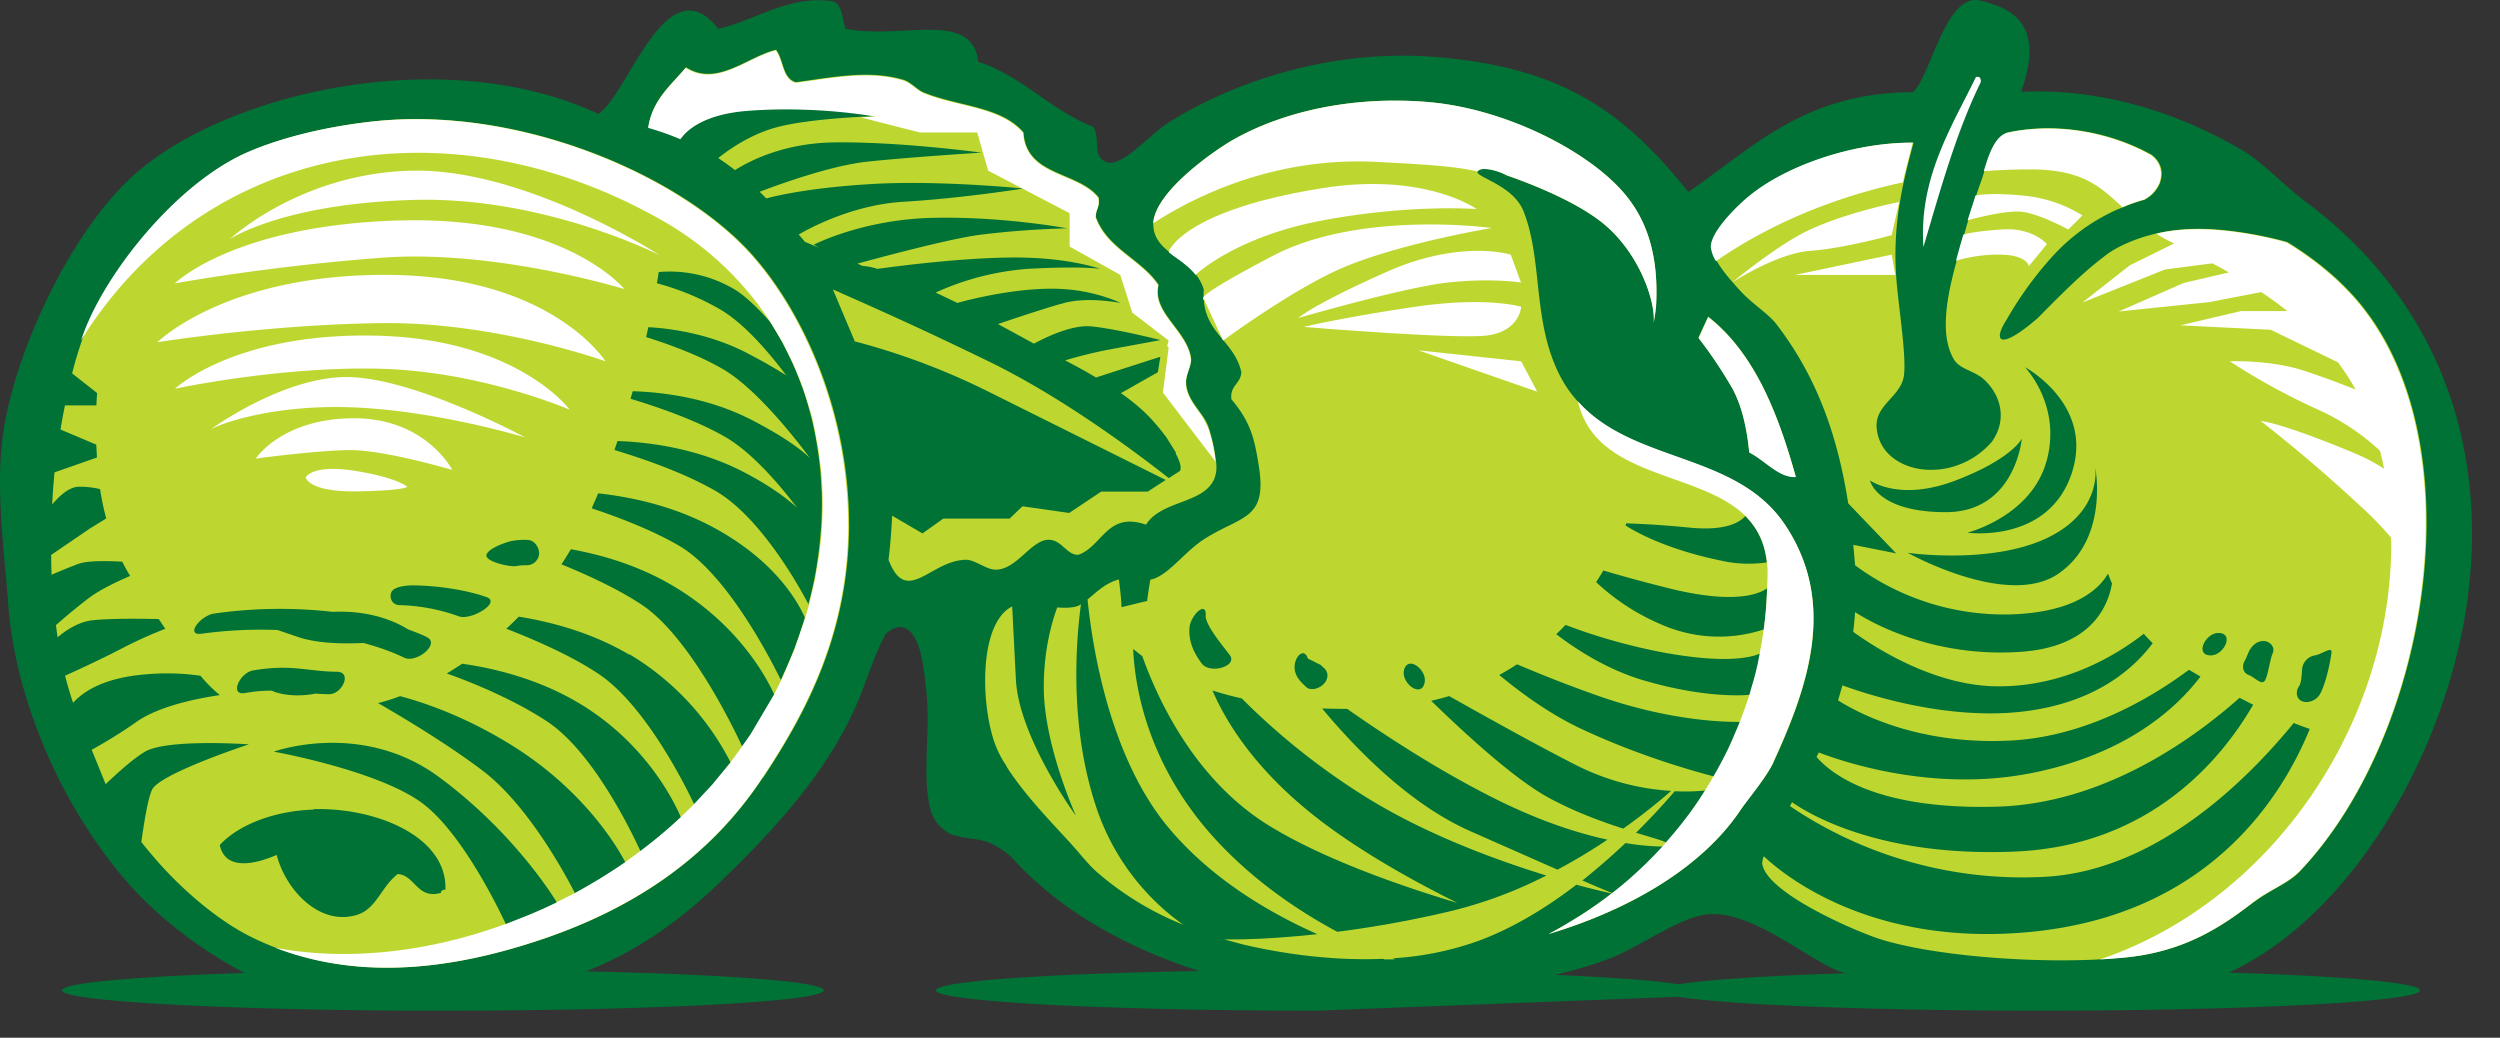<svg viewBox="0 0 53 22" xmlns="http://www.w3.org/2000/svg" xml:space="preserve" fill-rule="evenodd" clip-rule="evenodd"
  stroke-linejoin="round" stroke-miterlimit="2">
  <rect x="0" y="0" width="53" height="22" fill="#333333" stroke="none"/>
  <path
    d="m13.283 2.943-.044-.227 1.03-1.69 2.806-.33 2.978.606 2.5 1.704 1.027.898c1.627-1.447 3.713-2.35 6.054-2.35 2.725 0 4.577 1.403 6.385 3.114 1.613-1.204 4-2.538 6.194-2.538 5.27 0 9.806 4.407 9.806 9.504 0 5.097-3.816 9.429-9.561 9.236-2.4-.08-4.595-.858-6.273-2.273a10.18 10.18 0 0 1-6.56 2.37c-5.305 0-9.302-3.354-9.624-8.352l-1.308.075c-.764 4.595-5.806 8.07-9.555 8.07-5.13 0-8.934-4.09-8.934-9.26s3-9.37 9.294-9.37a9.187 9.187 0 0 1 3.786.812l-.001.001Z"
    fill="#bed730" />
  <path
    d="M52.382 12.021c.24-3.572-1.345-6.14-3.495-7.74-.493-.368-.9-.834-1.378-1.113-1.234-.717-2.86-1.308-4.664-1.22.55-1.513-.283-1.783-.85-1.933-.743-.197-1.055 1.58-1.437 1.938-2.332.018-3.366 1.164-4.766 2.115-1.337-1.662-2.633-2.652-5.405-2.863-2.262-.17-4.353.578-5.672 1.433-.32.202-.955.943-1.272.793-.303-.14-.1-.476-.268-.743-.913-.356-1.48-1.063-2.437-1.378-.124-1.116-1.65-.46-2.81-.7-.076-.205-.064-.5-.264-.582-.946-.14-1.642.406-2.438.582-1.1-1.4-1.915 1.424-2.544 1.803-3.2-1.492-7.733-.5-9.754 1.22-1.27 1.073-2.45 3.422-2.81 5.25-.244 1.246-.05 2.536.056 3.922.07.937.305 1.877.655 2.764.225.587.504 1.15.82 1.677l.026.044c.25.414.528.811.832 1.187.672.83 1.63 1.606 2.68 2.15-2.32.076-3.872.21-3.872.37 0 .214 3.005.393 6.915.426l.317.003h.843c4.46 0 8.074-.194 8.074-.43 0-.185-2.082-.338-5.034-.403l.36-.155c1.03-.473 1.824-1.104 2.544-1.803 1.098-1.067 2.17-2.23 2.808-3.658.217-.487.358-1.022.637-1.54.49-.423.706.194.773.564.062.36.117.826.114 1.24-.002.555-.058 1.14 0 1.59.05.364.098.628.48.85.517.176.717 0 1.284.475.978 1.102 2.385 1.913 3.992 2.43-3.237.056-5.578.217-5.578.41 0 .235 3.612.43 8.072.43l7.657-.294c1.07.17 4.095.294 7.66.294 4.46 0 8.072-.194 8.072-.43 0-.162-1.633-.303-4.053-.376 2.802-1.293 4.902-5.188 5.13-8.61v.011Zm-16.8 8.847c-.496-.082-1.42-.15-2.623-.2.38-.09.702-.18 1.1-.323.63-.22 1.513-.887 2.115-.958.967-.114 2.162.98 2.862 1.22.026.005.058.017.082.026-1.65.053-2.917.135-3.537.235h.001Zm-19.416-4.374c-1.12 1.692-2.784 2.852-5.07 3.546-1.768.54-3.566.696-5.247.052a5.556 5.556 0 0 1-.525-.229c-.69-.34-1.475-1-2.068-1.698-.09-.105-.176-.208-.26-.314.06-.426.14-.925.227-1.107.152-.34 2.053-.964 2.053-.964s-1.745-.123-2.21.16c-.256.155-.582.452-.826.684l-.296-.728c.3-.167.646-.376.963-.602.464-.32 1.25-.485 1.754-.558a2.925 2.925 0 0 1-.41-.41 4.974 4.974 0 0 0-1.155-.03c-.875.068-1.32.353-1.547.603a8.044 8.044 0 0 1-.169-.574c.33-.15.8-.367 1.25-.602.284-.146.576-.277.875-.393-.046-.065-.093-.136-.14-.206-.458-.01-1.036-.012-1.386.024-.285.026-.55.187-.758.363l-.035-.258c.23-.204.469-.4.714-.587.232-.17.57-.332.86-.456-.06-.096-.118-.2-.168-.302-.356-.02-.743-.024-.943.05-.168.065-.373.147-.555.226a9.808 9.808 0 0 1-.009-.42l.814-.555.353-.218a5.505 5.505 0 0 1-.13-.622 1.838 1.838 0 0 0-.473-.05c-.2.018-.4.203-.543.376.012-.227.029-.454.05-.681l.9-.315-.015-.273-.758-.32c.028-.171.059-.341.094-.511h.667a5.75 5.75 0 0 1 .015-.262l-.53-.417c.059-.236.129-.469.209-.699l.044-.13c.487-1.34 2.006-3.225 3.495-3.868.702-.303 1.618-.526 2.547-.635 3.2-.387 6.697 1.172 8.162 2.86 1.084 1.242 2.015 3.345 2.015 5.67 0 2.26-.878 3.956-1.827 5.378l-.008.002Zm31.618 2.626c-.693.538-1.454 1.034-2.65 1.17l-.605.048c-1.554.084-3.56-.086-4.644-.42-.505-.155-2.455-.987-2.526-1.615a.423.423 0 0 1 .035-.15c.356.338 2.22 1.933 5.646 1.604 3.783-.36 5.337-2.858 5.927-4.303a6.072 6.072 0 0 1-.34-.127c-.96 1.178-2.875 3.105-5.222 3.258a8.801 8.801 0 0 1-5.458-1.496c.015-.026.03-.053.044-.082.382.265 1.89 1.167 4.723 1.046 2.906-.12 4.412-2.003 5.053-3.113l-.288-.147c-.96.854-2.86 2.243-5.138 2.308-2.573.074-3.53-.705-3.83-1.054.018-.032.033-.065.047-.094.556.21 2.486.863 4.59.42 1.968-.41 3.002-1.372 3.502-2.03-.076-.047-.16-.094-.244-.144-.763.57-2.142 1.404-3.74 1.498-1.98.112-3.272-.578-3.7-.85.033-.105.064-.21.092-.317.526.19 2.173.734 3.78.56 1.548-.17 2.373-.887 2.8-1.454a3.59 3.59 0 0 1-.19-.2c-.626.488-1.716 1.123-3.1 1.114-1.365-.006-2.645-.855-3.06-1.155.018-.144.03-.282.04-.417.367.235 1.68.97 3.52.84 1.448-.103 1.833-.916 1.927-1.448-.032-.07-.06-.144-.085-.21-.185.322-.702.83-2.09.866a5.315 5.315 0 0 1-3.272-1.042l-.038-.433.908.18-1.016-1.06c-.236-1.512-.7-2.725-1.517-3.792-.173-.23-.516-.43-.795-.74a3.474 3.474 0 0 1-.132-.15 2.834 2.834 0 0 1-.341-.452.695.695 0 0 1-.11-.302c-.003-.332.587-.905.85-1.11.752-.602 2.132-1.104 3.43-1.1-.07.264-.144.543-.21.843-.03.138-.057.278-.079.417a6.691 6.691 0 0 0-.065 1.748c.056.598.197 1.5.153 1.908-.047.462-.614.63-.582 1.114.065.996 1.6 1.27 2.438.317.33-.455.212-.98-.158-1.324-.21-.194-.505-.21-.638-.424-.322-.53-.138-1.395.056-2.094l.244-.86c.045-.15.093-.3.144-.449.003-.01.01-.024.012-.035a.148.148 0 0 1 .012-.038c.034-.11.076-.22.117-.338.02-.055.038-.117.06-.188.1-.33.23-.76.523-.82 1.048-.217 2.182.006 3.03.485l.006.006c.09.07.288.273.152.61a.713.713 0 0 1-.317.332c-.16.044-.308.094-.452.158h-.003a1.946 1.946 0 0 0-.106.042h-.003a4.124 4.124 0 0 0-1.37.98 7.6 7.6 0 0 0-.99 1.36c-.302.467-.152.67.66-.033.608-.614.973-.98 1.48-1.36.09-.067.456-.302 1.05-.435.164-.04.352-.07.555-.084.96-.074 2.047.223 2.21.27.547.34 1.03.716 1.466 1.216 2.567 2.972 1.566 9.237-1.22 12.14-.226.235-.634.387-.954.634l-.004-.003Zm-14.36-.367c-.626.48-1.34.923-2.094 1.198a6.546 6.546 0 0 1-1.804.365.228.228 0 0 1 .051.021c-.074.002-.148.002-.224.002-.012-.002-.026-.01-.04-.012-1.257.053-2.41-.173-2.985-.31l-.376-.103c.074.003.803.018 1.975-.11-1.05-.467-2.245-1.18-3.138-2.238-1.257-1.49-1.627-3.813-1.733-4.858.182-.144.37-.347.664-.423.026.196.05.408.056.587l.544-.132c.014-.14.043-.3.067-.452.01-.003.015-.003.023-.003.367-.094.69-.576 1.11-.85.793-.51 1.345-.402 1.17-1.536-.094-.596-.17-.943-.584-1.434-.036-.296.202-.326.21-.58-.065-.285-.22-.476-.376-.667-.197-.234-.394-.467-.42-.87 0-.018-.003-.033 0-.05-.006-.05-.003-.106 0-.162a.98.98 0 0 0-.162-.31c-.144-.183-.325-.303-.5-.426-.024-.02-.044-.038-.068-.056-.182-.147-.317-.3-.338-.534-.003-.027-.003-.05-.003-.08.04-.68 1.334-1.566 1.698-1.77 1.087-.614 2.57-.93 4.136-.796 1.6.138 3.292.993 4.08 1.856.525.573.813 1.348.743 2.49-.006.1-.03.232-.053.37a.672.672 0 0 0 .01-.114c0-.493-.364-1.484-1.134-2.077-.573-.44-1.47-.793-1.986-.972a1.218 1.218 0 0 0-.39-.13.644.644 0 0 0-.152 0c-.044.017-.067.032-.076.047-.06.12.764.285.98.86.4 1.028.185 2.285.737 3.413.115.235.25.435.412.608l.002.003c1.17 1.316 3.34 1.072 4.377 2.597 1.1 1.63.537 3.37-.232 5.04-.144.315-.55.79-.694 1.008-.798 1.198-2.302 2.106-4.074 2.638l.027-.015c.11-.056.214-.118.317-.177a9.806 9.806 0 0 0 .67-.428c.108-.076.214-.156.32-.238-.035-.01-.317-.07-.752-.188l.009-.002Zm-7.1-3.947a6.89 6.89 0 0 1-.62-.168c.29.674.906 1.68 2.208 2.696.913.713 2.058 1.348 2.99 1.81-1.268-.38-2.83-.932-3.965-1.62-1.6-.968-2.392-2.694-2.72-3.613-.073-.057-.14-.108-.194-.155.034.797.3 2.498 1.803 4.1.792.845 1.72 1.467 2.523 1.898.68-.086 1.48-.22 2.363-.428a9.199 9.199 0 0 0 2.07-.765c-1.08-.333-2.595-.887-3.877-1.696-1.14-.716-2-1.476-2.58-2.06l-.001.001Zm-4.986 1.438-.008-.017c-.01-.015-.01-.017-.012-.017a2.137 2.137 0 0 1-.238-.48c-.003-.01-.006-.02-.012-.033-.294-.92-.28-2.51.39-2.84l.08 1.565c.068 1.178 1.184 2.753 1.272 2.873-.053-.123-.682-1.545-.682-2.732 0-.757.16-1.345.285-1.686.12.01.244.012.365-.01a.406.406 0 0 0 .138-.056c-.12.907-.23 2.63.32 4.288a4.975 4.975 0 0 0 1.85 2.506 6.462 6.462 0 0 1-1.835-1.12c-.186-.165-.373-.41-.582-.638-.36-.393-.952-1.002-1.322-1.583l-.01-.02h.001Zm-9.53 2.89v.003a7.227 7.227 0 0 1-.268.126l-.405.173a10.12 10.12 0 0 1-.408.159l-.003-.003c-.203-.435-.984-2.012-1.816-2.597-.966-.678-3.104-1.06-3.104-1.06s1.868-.68 3.522.552c1.62 1.205 2.446 2.594 2.482 2.647Zm-5.163-1.97c-.758.022-1.55.283-1.986.75.116.553.756.408 1.206.21.2.763.93 1.526 1.722 1.265.4-.135.5-.598.847-.86.378.035.404.54.912.4.006-.044.035-.068.098-.068.035-1.15-1.513-1.746-2.8-1.707l.001.01Zm6.617 1.122a11.82 11.82 0 0 1-1.07.655c-.203-.4-.987-1.85-1.933-2.582-.694-.532-1.636-1.104-2.245-1.454.159-.039.315-.088.468-.147.596.16 1.398.453 2.288.993 1.577.955 2.306 2.18 2.49 2.535h.002Zm22.003-.34a8.304 8.304 0 0 1-1.075.993 24.473 24.473 0 0 1-.643-.273c.315-.252.619-.516.913-.793.36.06.635.073.805.073Zm-4.117-.335 1.87.826c.387-.205.742-.422 1.06-.636-.597-.13-1.366-.37-2.278-.816-1.212-.594-2.396-1.365-3.24-1.957-.177 0-.354-.003-.531-.008.687.825 1.83 2.016 3.118 2.59l.001.001Zm-16.71-.276a9.948 9.948 0 0 1-.857.717c-.224-.488-1.022-2.115-1.974-2.752-.644-.426-1.5-.8-2.136-1.022.11-.065.218-.136.327-.207.696.098 1.61.324 2.46.826 1.427.846 2.033 2.09 2.18 2.438Zm21.73-.58c-.003.007-.01.012-.012.018a8.642 8.642 0 0 1-.832 1.099c0-.033-.255-.1-.64-.218.356-.352.635-.663.82-.88.378.018.623-.014.66-.018h.003l.001-.001Zm-1.756.812c.44-.312.786-.598 1.017-.8a5.163 5.163 0 0 1-2.011-.544c-.8-.406-1.888-1.01-2.695-1.466-.124.036-.252.07-.382.1.7.68 1.752 1.652 2.486 2.052.54.295 1.12.508 1.585.657v.001Zm-21.064-3.684c-.806-.476-1.668-.7-2.35-.81a7.073 7.073 0 0 1-.264.256c.606.236 1.375.57 1.956.958.997.666 1.847 2.383 2.03 2.773.275-.28.532-.576.773-.888a5.667 5.667 0 0 0-2.146-2.3l.001.011Zm23.554 1.42c-.038.1-.082.2-.123.297a8.868 8.868 0 0 1-.436.862c-.3-.076-1.507-.4-2.77-.987-.7-.32-1.316-.776-1.79-1.166.129-.07.256-.145.379-.226.556.237 1.119.457 1.689.658 1.554.552 2.75.567 3.05.563l.001-.001Zm-20.482-.584c-.15.285-.31.567-.5.846-.06.09-.12.18-.185.264-.197-.432-1.125-2.335-2.12-3.002-.506-.338-1.154-.634-1.712-.863.067-.103.134-.21.2-.32.652.117 1.437.343 2.168.778 1.366.81 1.968 1.915 2.14 2.297h.009Zm32.664-.826a.325.325 0 0 0-.277.274c-.014.13-.01.3-.075.393-.068.11-.052.26.078.308.13.048.294-.025.366-.14.12-.196.226-.674.252-.896.018-.14-.222.046-.344.06v.001Zm-42.765.848c.133 0 .258-.015.364-.036.094.006.193.012.293.012.28.002.5-.476.162-.476-.595-.002-.97-.17-1.78-.026-.274.05-.504.54-.16.477.2-.037.384-.05.562-.05.125.06.33.1.56.1l-.001-.001Zm31.012-.895-.006.024c-.003.009-.003.02-.006.03a9.556 9.556 0 0 1-.173.691c-.012.047-.023.094-.04.138-.187.018-1 .064-2.264-.306-.746-.22-1.395-.63-1.85-.978a3.66 3.66 0 0 0 .197-.197c.497.19 1.18.41 2.01.573 1.448.274 1.98.1 2.13.026h.003l-.001-.001Zm-7.128.621c.026-.138-.068-.286-.176-.356-.108-.07-.23-.063-.264.108-.052.273.374.59.44.248Zm-2.515.095c.1.1.3.024.372-.06.096-.093.116-.233.018-.332-.03-.027-.056-.05-.082-.077.018.018-.27-.14-.265-.123-.093-.298-.353.016-.27.284.04.134.128.213.227.308Zm20.324-.972c-.153-.012-.27.09-.332.217-.033.065-.06.152-.088.195-.066.11-.053.258.08.308.133.05.274.23.346.115.062-.1.112-.467.162-.573.06-.123-.048-.248-.17-.262h.002Zm-30.95-.498v.003a9.1 9.1 0 0 1-.488 1.276c-.005.015-.014.03-.02.044-.235-.478-1.15-2.252-2.153-2.843-.56-.326-1.266-.6-1.856-.795.043-.107.09-.2.135-.318.68.074 1.535.253 2.35.673 1.37.707 1.88 1.612 2.033 1.96h-.001Zm9.011.798c-.117-.16-.525-.636-.512-.84.02-.33-.328-.007-.345.27-.018.285.095.523.26.745.176.236.77.057.596-.175h.001Zm-20.19-.534.44.15c.388.13.913.148 1.383.125.307.083.6.185.867.314.253.12.772-.296.473-.44-.128-.064-.26-.112-.398-.164-.27-.168-.804-.406-1.598-.37a9.88 9.88 0 0 0-2.508.036c-.298.042-.627.48-.265.427a9.38 9.38 0 0 1 1.605-.078h.001Zm41.146.063c-.138 0-.265.12-.314.238-.049.118-.02.238.153.238.28 0 .51-.476.16-.476h.001Zm-9.566-.95a8 8 0 0 1-.071.875 3.024 3.024 0 0 1-2.088-.07 4.704 4.704 0 0 1-1.466-.933c.053-.085.106-.165.153-.247.435.129.873.248 1.313.358 1.454.376 1.994.14 2.16.018l-.001-.001Zm-29.003.36c.432.009.86.09 1.267.237.26.095.903-.295.59-.406-.445-.16-1.06-.243-1.535-.25-.142-.002-.445.018-.49.157-.042.12.034.26.17.26l-.002.002Zm8.96-2.432c.015.446-.01.9-.068 1.337a7.717 7.717 0 0 1-.214 1.074c-.158-.305-.987-1.824-1.956-2.393-.664-.388-1.56-.696-2.156-.875l.065-.19c.667.023 1.703.152 2.676.658.525.273.88.528 1.128.752-.394-.518-.952-1.16-1.498-1.484-.626-.367-1.484-.658-2.03-.822.015-.05.03-.106.047-.16.605.017 1.595.13 2.52.608.667.344 1.034.614 1.237.808-.39-.523-1.175-1.492-1.833-1.877-.497-.294-1.142-.53-1.64-.687.018-.074.032-.145.047-.21.564.032 1.348.164 2.088.546.39.203.652.36.835.476-.365-.485-.888-1.1-1.4-1.398a5.526 5.526 0 0 0-1.342-.555c.018-.097.03-.173.038-.238a2.687 2.687 0 0 1 1.616.373c.246.15.53.44.74.678a6.27 6.27 0 0 1 .481.882c.052.114.101.229.145.346l.067.18c.05.137.094.276.132.417.047.165.088.326.12.494a5.477 5.477 0 0 1 .067.378c.02.126.038.25.05.376.018.168.026.335.035.505l.003.001Zm25.97 1.013c-1.2.564-2.945.31-2.945.31s2.118 1.187 3.197.44c1.079-.747.776-2.26.776-2.26s.165.944-1.028 1.51ZM24.93 9.595l-.18-.287v-.004a4.31 4.31 0 0 0-.42-.502 4.226 4.226 0 0 0-.567-.467l.784-.444.053-.328-1.366.44c-.256-.155-.367-.21-.652-.364a9.84 9.84 0 0 1 .9-.223l1.12-.206s-.887-.23-1.457-.29c-.4-.04-.922.203-1.225.365l-.763-.415s.8-.275 1.315-.423h.004c.03-.008.055-.014.082-.023.514-.14 1.2 0 1.2 0s-.395-.2-1.005-.277a4.192 4.192 0 0 0-.582-.025c-.934.025-1.874.3-1.874.3l-.46-.22a5.722 5.722 0 0 1 1.965-.503c.8-.044 1.237-.026 1.416-.01.055.002.088.01.103.01-.012-.004-.04-.015-.082-.027h-.004c-.232-.067-.875-.23-1.868-.212-1.078.015-2.402.19-2.766.24a1.247 1.247 0 0 0-.318-.062v-.002l-.106-.047c.465-.126 1.88-.51 2.57-.608a18.78 18.78 0 0 1 1.877-.14s-1.355-.256-2.847-.223-2.526.57-2.526.57l.112.064-.3-.126c-.04-.053-.085-.103-.13-.153 0 0 1.013-.626 2.226-.696 1.213-.07 2.536-.28 2.536-.28s-1.857-.188-3.3-.09c-1.442.09-2.15.3-2.15.3a2.344 2.344 0 0 0-.141-.141c.432-.164 1.516-.558 2.292-.64.987-.103 2.41-.19 2.41-.19s-1.742-.238-3.134-.217c-1.093.017-1.82.417-2.09.587a6.766 6.766 0 0 0-.355-.255c.183-.147.626-.473 1.175-.635.51-.15 1.387-.217 1.854-.24l.314-.016s-1.26-.24-2.735-.122c-.925.076-1.284.422-1.404.6a5.72 5.72 0 0 0-.684-.241c.09-.597.487-.9.796-1.272.658.423 1.313-.232 1.91-.37.164.208.132.608.423.687.785-.106 1.557-.267 2.28-.05.15.044.285.206.423.265.744.305 1.637.288 2.12.848.056.932 1.158.823 1.592 1.378.04.2-.068.253-.055.423.252.67.957.88 1.327 1.43-.14.58.593.957.687 1.54.027.158-.11.352-.103.528.006.3.22.517.368.743.047.07.085.142.108.212.006.02.015.04.02.065l.006.023c.063.204.106.414.129.626a.81.81 0 0 1 .003.24 1.232 1.232 0 0 1-.032.123c-.218.552-1.12.46-1.454.987-.823-.285-.92.455-1.43.637-.243.02-.352-.317-.634-.317-.364 0-.673.626-1.113.634-.203.007-.44-.21-.638-.21-.06 0-.12.01-.18.02-.65.132-1.113.898-1.463-.02.037-.31.062-.622.077-.934l.643.376.44-.314h1.406l.274-.262.99.142.678-.453h.988l.38-.247-3.744-1.865a14.8 14.8 0 0 0-2.597-1.005h-.003c-.16-.047-.247-.067-.247-.067l-.464-1.1c.06.023.119.048.176.077 1.055.462 2.1.946 3.135 1.451.158.076.317.158.475.244 1.43.763 2.8 1.806 3.334 2.226l.235-.15c.04-.064.006-.19-.07-.337l-.02-.04.007-.014Zm-13.966 2.403a.833.833 0 0 1 .185-.014c.2.004.276-.158.28-.24.008-.113-.08-.292-.246-.298a1.469 1.469 0 0 0-.32.02c-.153.028-.574.185-.55.324.026.124.5.24.65.208h.001Zm26.493-.076c-.317.047-.64.036-.952-.033-1.175-.24-1.84-.616-2.044-.75l.014-.044c.45.015.9.046 1.349.091.78.077 1.074-.126 1.177-.247.024.024.045.047.065.07.02.023.044.047.062.073.018.026.038.05.056.074a1.483 1.483 0 0 1 .249.609c.011.052.019.104.024.156v.001Zm5.932-2.157c-.317 1.184-1.68 1.528-1.68 1.528s1.698.236 2.204-1.238c.506-1.474-.986-2.272-.986-2.272s.783.802.463 1.982h-.001Zm-.527-.465s-.204.427-1.4.885-1.818 0-1.818 0 .138.674 1.61.673c1.472-.001 1.608-1.558 1.608-1.558Zm-6.65-2.59c.98.772 1.475 2.027 1.857 3.392-.353.024-.647-.346-.987-.52-.033-.352-.118-.928-.364-1.368a9.613 9.613 0 0 0-.71-1.058l.205-.446h-.001Z"
    fill="#007236" fill-rule="nonzero" />
  <path
    d="M17.983 11.118c0 2.26-.878 3.957-1.826 5.378-1.122 1.692-2.785 2.852-5.07 3.546-1.768.54-3.567.696-5.247.052 1.537.288 3.246.09 4.862-.5l.003.003.543-.215.27-.117.267-.126v-.003l.386-.194c.366-.2.725-.417 1.07-.655l.32-.235c.298-.222.585-.461.857-.716l.282-.274.403-.432.373-.455.25-.34v-.003l.185-.264.5-.846.153-.306.02-.043.262-.61.226-.667v-.003l.08-.274.127-.537.088-.537c.062-.447.085-.89.067-1.328a4.785 4.785 0 0 0-.035-.514l-.05-.376c.002-.006 0-.014-.004-.02l-.065-.358a4.617 4.617 0 0 0-.12-.494l-.132-.417-.068-.18-.144-.346-.223-.45-.258-.432a6.665 6.665 0 0 0-2.327-2.173C9.723 2.23 4.779 2.923 2.053 6.712a6.953 6.953 0 0 0-.335.508l.044-.13c.487-1.34 2.005-3.225 3.495-3.868.702-.303 1.62-.527 2.547-.635 3.2-.388 6.696 1.172 8.162 2.86 1.084 1.242 2.015 3.345 2.015 5.67l.002.001Zm30.745 7.37c-.226.235-.634.387-.955.634-.692.538-1.453 1.034-2.65 1.17-.19.02-.39.038-.602.047 3.642-1.233 6.174-4.985 6.174-8.818 0-.044-.006-.085-.01-.13a7.166 7.166 0 0 0-.643-.661 32.135 32.135 0 0 0-2.112-1.803s.326 0 1.865.63c.344.14.582.268.747.382a5.545 5.545 0 0 0-.086-.382 4.841 4.841 0 0 0-1.292-.863 14.074 14.074 0 0 1-1.892-1.034s.867-.038 1.59.205c.526.174.905.327 1.078.394a5.108 5.108 0 0 0-.376-.578l-1.424-.69-1.915-.094 1.286-.303h.98a8.492 8.492 0 0 0-.552-.402l-1.096.212-1.926.2 1.377-.605.957-.223a6.578 6.578 0 0 0-.349-.193l-1.004.13-1.75.7 1.004-.788.94-.464-.043-.02a3.038 3.038 0 0 1-.335-.186 3.46 3.46 0 0 1 .555-.084c.96-.074 2.047.222 2.21.27.547.34 1.03.716 1.466 1.216 2.567 2.972 1.566 9.237-1.22 12.14l.003-.009Zm-11.13-2.332c-.144.313-.55.8-.694 1.007-.798 1.198-2.302 2.106-4.074 2.638l.027-.015c.11-.056.214-.117.317-.176l.338-.206a9.137 9.137 0 0 0 .652-.461l.003-.003c.194-.148.38-.306.558-.473.18-.165.352-.339.517-.52.02-.023.04-.047.062-.07v-.004c.305-.343.584-.7.83-1.098.003-.005.01-.012.012-.017a6.17 6.17 0 0 0 .176-.294c.053-.09.106-.185.156-.28.102-.188.196-.382.28-.582.04-.096.085-.196.123-.296.076-.19.144-.382.206-.576.014-.044.026-.092.038-.138.07-.226.13-.456.173-.7.003-.01.006-.02.006-.03 0-.01.003-.015.006-.024h-.003a8 8 0 0 0 .156-1.371c.003-.102.01-.203.01-.305a1.771 1.771 0 0 0-.014-.241 1.401 1.401 0 0 0-.024-.156 1.549 1.549 0 0 0-.249-.609c-.02-.025-.036-.05-.056-.074a.724.724 0 0 0-.062-.073.7.7 0 0 0-.065-.07c-.978-.966-3.175-.784-3.55-2.43 1.17 1.315 3.34 1.072 4.377 2.596 1.1 1.63.537 3.37-.232 5.04v.011ZM8.636 10.32s-.065.082-1.078.097c-1.013.015-1.078-.294-1.078-.294s.126-.282 1.025-.144c.905.14 1.13.34 1.13.34l.001.001Zm29.435-.206c-.353.024-.647-.346-.987-.52-.033-.352-.118-.928-.364-1.368a9.473 9.473 0 0 0-.71-1.058l.205-.446c.98.772 1.475 2.026 1.857 3.392h-.001ZM9.588 9.962c-.086-.024-1.48-.432-2.192-.42-.73.01-1.974.18-1.974.18s.558-.855 2.083-.855c1.477 0 2.05 1.03 2.083 1.096v-.001Zm15.068-1.657.12-.937-.032-.03.032-.118-.772-.593-.255-.8-1.073-.6V4.52l-1.727-.902-.232-.81h-1.216l-1.248-.318c.19-.013.31-.016.31-.016s-1.26-.24-2.735-.122c-.925.076-1.283.422-1.404.6a5.72 5.72 0 0 0-.684-.241c.09-.597.488-.9.796-1.272.658.423 1.313-.232 1.91-.37.164.208.132.608.423.687.785-.106 1.557-.267 2.28-.05.15.044.284.206.422.265.744.305 1.637.288 2.12.848.056.932 1.158.823 1.592 1.378.04.2-.067.253-.055.423.252.67.957.88 1.327 1.43-.14.58.593.957.687 1.54.027.158-.11.352-.102.528.005.3.22.517.367.743l.105.212.024.065.006.023c.063.204.106.414.129.626l-1.116-1.463.001-.019Zm-13.526.967c-.206-.06-1.942-.565-3.625-.635-1.663-.07-2.808.33-3.04.467C4.709 8.931 6.219 7.9 7.537 8c1.36.1 3.37 1.15 3.593 1.272Zm.948-.588c-.088-.035-1.918-.808-3.99-.866-2.072-.058-4.25.396-4.376.422.09-.085 1.37-1.19 4.26-1.124 2.914.067 4.038 1.48 4.106 1.568Zm20.512-.38-2.523-.878 2.182.234.34.644h.001ZM12.836 7.66s-2.323-.84-4.747-.81c-2.424.03-4.752.405-4.752.405S4.8 5.799 8.254 5.828c3.454.029 4.582 1.833 4.582 1.833V7.66Zm18.787-2.825s-1.82.297-3.08.808c-1.066.434-2.614 1.577-2.614 1.577l-.4-.866s-.01 0-.02-.003c0-.018-.003-.033 0-.05.07-.086.384-.306 1.48-.88 1.865-.972 4.635-.587 4.635-.587l-.001.001Zm.626 1.67s-.035.534-.75.61c-.715.076-3.86-.185-3.86-.185s.84-.203 2.362-.426c1.527-.224 2.247 0 2.247 0l.001.001Zm2.855.005c-.006.1-.03.232-.053.37a.672.672 0 0 0 .01-.114c0-.494-.364-1.484-1.134-2.077-.573-.44-1.47-.793-1.986-.972a1.203 1.203 0 0 0-.39-.129.652.652 0 0 0-.153 0c-.044.017-.067.032-.076.047-.51-.118-1.193-.153-2.14-.203-1.7-.088-3.343.408-4.733 1.3.04-.682 1.334-1.566 1.7-1.772 1.086-.614 2.57-.93 4.135-.796 1.6.138 3.293.993 4.08 1.857.525.572.813 1.348.743 2.5l-.003-.011Zm-2.855-.52s-.626-.103-1.56 0c-.906.1-3.035.714-3.167.752.047-.04.4-.32 1.86-.972 1.59-.71 2.647-.37 2.647-.37l.22.6v-.01Zm-19.013.138c-.074-.02-2.76-.843-5.147-.664-2.43.182-4.382.544-4.382.544s1.248-1.237 4.767-1.334c3.41-.093 4.688 1.364 4.762 1.454Zm27.027-1.845-.16.702s-1 .28-1.72.332c-.72.052-1.662.672-1.662.672s.975-.813 1.662-1.127c.817-.373 1.88-.58 1.88-.58v.001Zm-8.947.15s-1.398-.112-3.27.238-2.7 1.157-2.7 1.157c-.144-.182-.326-.302-.5-.426-.024-.02-.044-.038-.068-.056-.012-.01.288-.884 3.258-1.357 2.176-.346 3.27.444 3.27.444h.01Zm8.863 1.395h-2.121l2.047-.43.074.43Zm3.215-.652-.382.466s-.03-.225-.567-.243c-.537-.018-.978.13-.978.13.053-.203.11-.4.156-.555 0 0 .17-.065.822-.11.652-.045.95.312.95.312h-.001Zm-2.843-2.153c-.07.264-.145.543-.21.843-1.43.308-2.8.866-3.962 1.67a.695.695 0 0 1-.11-.302c-.003-.332.587-.905.85-1.11.752-.602 2.132-1.104 3.43-1.1l.002-.001ZM13.983 5.408c-.27-.132-2.585-1.24-5.202-1.17-2.617.07-3.772.743-3.904.828.156-.144 1.642-1.418 3.904-1.448 2.262-.03 4.91 1.604 5.202 1.79ZM41.89 1.633c.1-.02.1.042.105.103-.52 1.058-.86 2.288-1.218 3.5-.105-1.464.61-2.566 1.113-3.603Zm2.26 2.932-.303.3s-.605-.33-.98-.375c-.37-.042-1.154.18-1.154.18l.144-.45c.003-.01.01-.023.01-.035 0-.012.007-.024.012-.038 0 0 .265-.074 1.01 0 .447.04.878.184 1.26.42l.001-.002Zm1.618-.664a.713.713 0 0 1-.317.332c-.16.044-.308.094-.452.158h-.003c-.485-.443-.846-.8-1.968-.8-.325 0-.649.013-.972.038.1-.33.23-.76.523-.82 1.048-.218 2.182.005 3.03.484l.006.006c.09.07.287.273.152.61l.001-.008Z"
    fill="#fff" />
</svg>